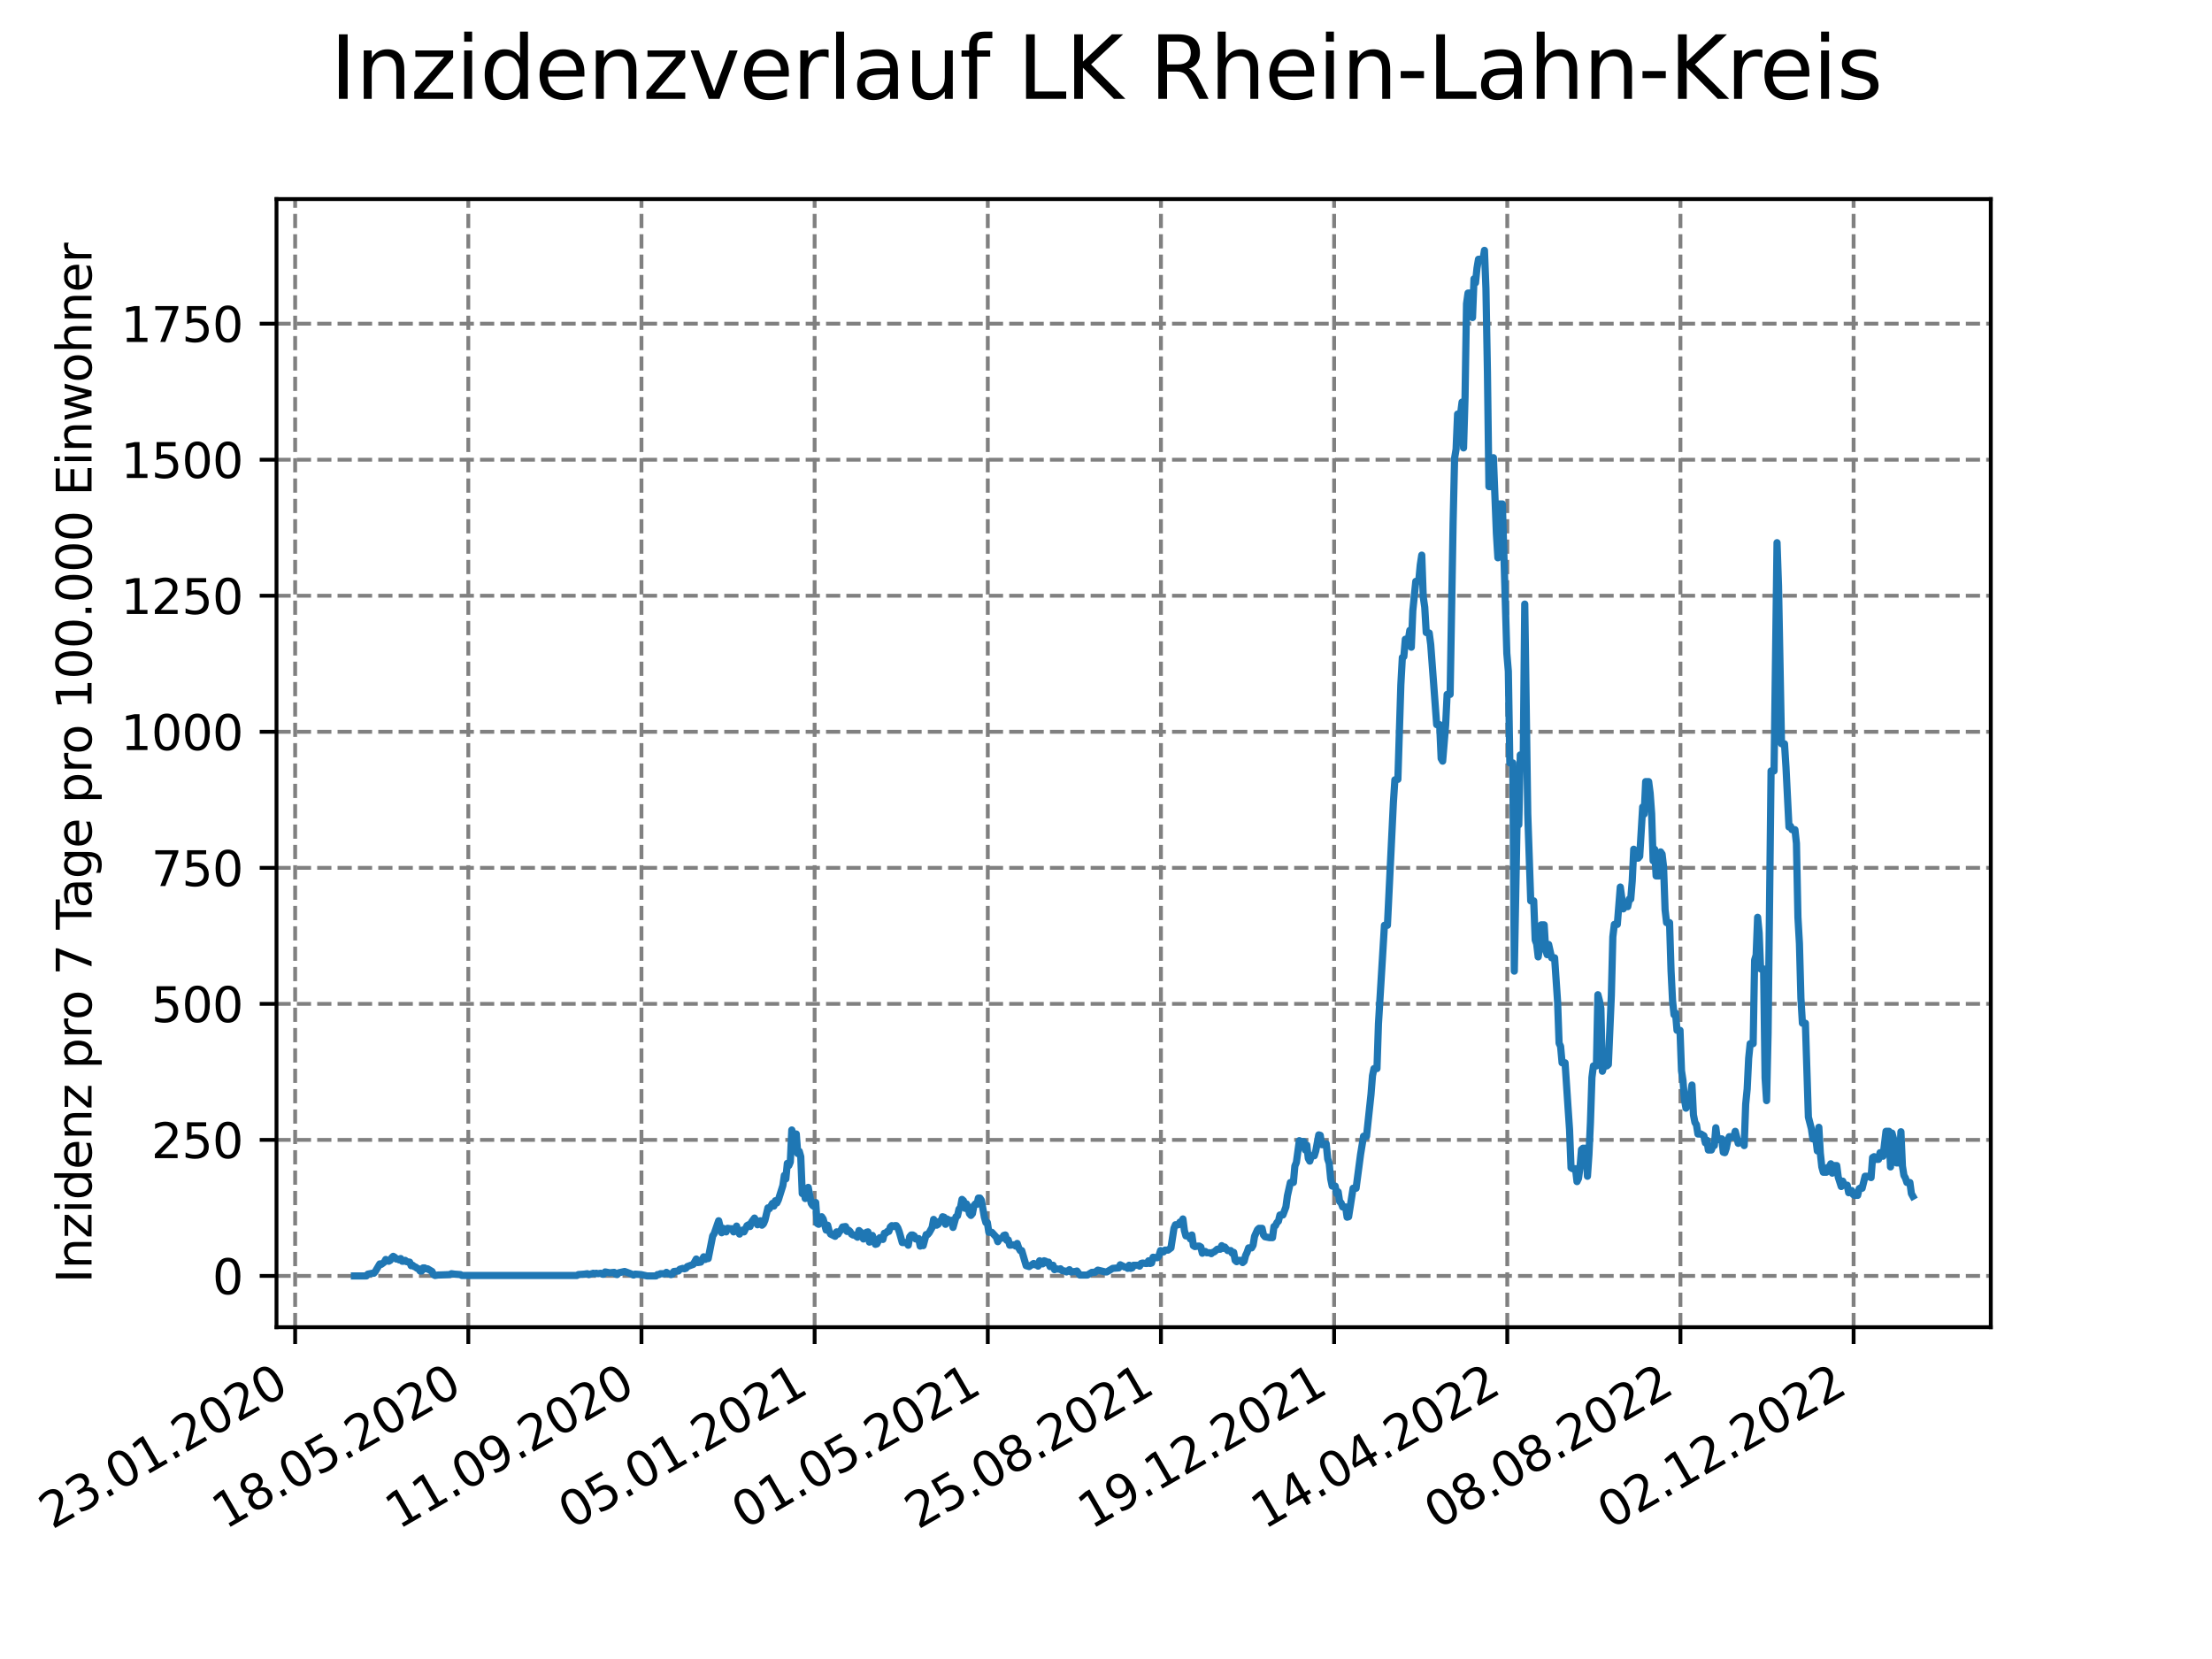 <?xml version="1.0" encoding="utf-8" standalone="no"?>
<!DOCTYPE svg PUBLIC "-//W3C//DTD SVG 1.1//EN"
  "http://www.w3.org/Graphics/SVG/1.1/DTD/svg11.dtd">
<svg xmlns:xlink="http://www.w3.org/1999/xlink" width="460.8pt" height="345.6pt" viewBox="0 0 460.8 345.6" xmlns="http://www.w3.org/2000/svg" version="1.1">
 <defs>
  <style type="text/css">*{stroke-linejoin: round; stroke-linecap: butt}</style>
 </defs>
 <g id="figure_1">
  <g id="patch_1">
   <path d="M 0 345.6 
L 460.8 345.6 
L 460.8 0 
L 0 0 
z
" style="fill: #ffffff"/>
  </g>
  <g id="axes_1">
   <g id="patch_2">
    <path d="M 57.6 276.48 
L 414.72 276.48 
L 414.72 41.472 
L 57.6 41.472 
z
" style="fill: #ffffff"/>
   </g>
   <g id="matplotlib.axis_1">
    <g id="xtick_1">
     <g id="line2d_1">
      <path d="M 61.485 276.48 
L 61.485 41.472 
" clip-path="url(#pd1b07e6035)" style="fill: none; stroke-dasharray: 2.96,1.28; stroke-dashoffset: 0; stroke: #808080; stroke-width: 0.8"/>
     </g>
     <g id="line2d_2">
      <defs>
       <path id="m36f1480497" d="M 0 0 
L 0 3.5 
" style="stroke: #000000; stroke-width: 0.8"/>
      </defs>
      <g>
       <use xlink:href="#m36f1480497" x="61.485" y="276.48" style="stroke: #000000; stroke-width: 0.8"/>
      </g>
     </g>
     <g id="text_1">
      <!-- 23.01.2020 -->
      <g transform="translate(10.859 318.689) rotate(-30) scale(0.1 -0.1)">
       <defs>
        <path id="DejaVuSans-32" d="M 1228 531 
L 3431 531 
L 3431 0 
L 469 0 
L 469 531 
Q 828 903 1448 1529 
Q 2069 2156 2228 2338 
Q 2531 2678 2651 2914 
Q 2772 3150 2772 3378 
Q 2772 3750 2511 3984 
Q 2250 4219 1831 4219 
Q 1534 4219 1204 4116 
Q 875 4013 500 3803 
L 500 4441 
Q 881 4594 1212 4672 
Q 1544 4750 1819 4750 
Q 2544 4750 2975 4387 
Q 3406 4025 3406 3419 
Q 3406 3131 3298 2873 
Q 3191 2616 2906 2266 
Q 2828 2175 2409 1742 
Q 1991 1309 1228 531 
z
" transform="scale(0.016)"/>
        <path id="DejaVuSans-33" d="M 2597 2516 
Q 3050 2419 3304 2112 
Q 3559 1806 3559 1356 
Q 3559 666 3084 287 
Q 2609 -91 1734 -91 
Q 1441 -91 1130 -33 
Q 819 25 488 141 
L 488 750 
Q 750 597 1062 519 
Q 1375 441 1716 441 
Q 2309 441 2620 675 
Q 2931 909 2931 1356 
Q 2931 1769 2642 2001 
Q 2353 2234 1838 2234 
L 1294 2234 
L 1294 2753 
L 1863 2753 
Q 2328 2753 2575 2939 
Q 2822 3125 2822 3475 
Q 2822 3834 2567 4026 
Q 2313 4219 1838 4219 
Q 1578 4219 1281 4162 
Q 984 4106 628 3988 
L 628 4550 
Q 988 4650 1302 4700 
Q 1616 4750 1894 4750 
Q 2613 4750 3031 4423 
Q 3450 4097 3450 3541 
Q 3450 3153 3228 2886 
Q 3006 2619 2597 2516 
z
" transform="scale(0.016)"/>
        <path id="DejaVuSans-2e" d="M 684 794 
L 1344 794 
L 1344 0 
L 684 0 
L 684 794 
z
" transform="scale(0.016)"/>
        <path id="DejaVuSans-30" d="M 2034 4250 
Q 1547 4250 1301 3770 
Q 1056 3291 1056 2328 
Q 1056 1369 1301 889 
Q 1547 409 2034 409 
Q 2525 409 2770 889 
Q 3016 1369 3016 2328 
Q 3016 3291 2770 3770 
Q 2525 4250 2034 4250 
z
M 2034 4750 
Q 2819 4750 3233 4129 
Q 3647 3509 3647 2328 
Q 3647 1150 3233 529 
Q 2819 -91 2034 -91 
Q 1250 -91 836 529 
Q 422 1150 422 2328 
Q 422 3509 836 4129 
Q 1250 4750 2034 4750 
z
" transform="scale(0.016)"/>
        <path id="DejaVuSans-31" d="M 794 531 
L 1825 531 
L 1825 4091 
L 703 3866 
L 703 4441 
L 1819 4666 
L 2450 4666 
L 2450 531 
L 3481 531 
L 3481 0 
L 794 0 
L 794 531 
z
" transform="scale(0.016)"/>
       </defs>
       <use xlink:href="#DejaVuSans-32"/>
       <use xlink:href="#DejaVuSans-33" x="63.623"/>
       <use xlink:href="#DejaVuSans-2e" x="127.246"/>
       <use xlink:href="#DejaVuSans-30" x="159.033"/>
       <use xlink:href="#DejaVuSans-31" x="222.656"/>
       <use xlink:href="#DejaVuSans-2e" x="286.279"/>
       <use xlink:href="#DejaVuSans-32" x="318.066"/>
       <use xlink:href="#DejaVuSans-30" x="381.689"/>
       <use xlink:href="#DejaVuSans-32" x="445.312"/>
       <use xlink:href="#DejaVuSans-30" x="508.936"/>
      </g>
     </g>
    </g>
    <g id="xtick_2">
     <g id="line2d_3">
      <path d="M 97.557 276.48 
L 97.557 41.472 
" clip-path="url(#pd1b07e6035)" style="fill: none; stroke-dasharray: 2.96,1.28; stroke-dashoffset: 0; stroke: #808080; stroke-width: 0.8"/>
     </g>
     <g id="line2d_4">
      <g>
       <use xlink:href="#m36f1480497" x="97.557" y="276.48" style="stroke: #000000; stroke-width: 0.8"/>
      </g>
     </g>
     <g id="text_2">
      <!-- 18.05.2020 -->
      <g transform="translate(46.932 318.689) rotate(-30) scale(0.1 -0.1)">
       <defs>
        <path id="DejaVuSans-38" d="M 2034 2216 
Q 1584 2216 1326 1975 
Q 1069 1734 1069 1313 
Q 1069 891 1326 650 
Q 1584 409 2034 409 
Q 2484 409 2743 651 
Q 3003 894 3003 1313 
Q 3003 1734 2745 1975 
Q 2488 2216 2034 2216 
z
M 1403 2484 
Q 997 2584 770 2862 
Q 544 3141 544 3541 
Q 544 4100 942 4425 
Q 1341 4750 2034 4750 
Q 2731 4750 3128 4425 
Q 3525 4100 3525 3541 
Q 3525 3141 3298 2862 
Q 3072 2584 2669 2484 
Q 3125 2378 3379 2068 
Q 3634 1759 3634 1313 
Q 3634 634 3220 271 
Q 2806 -91 2034 -91 
Q 1263 -91 848 271 
Q 434 634 434 1313 
Q 434 1759 690 2068 
Q 947 2378 1403 2484 
z
M 1172 3481 
Q 1172 3119 1398 2916 
Q 1625 2713 2034 2713 
Q 2441 2713 2670 2916 
Q 2900 3119 2900 3481 
Q 2900 3844 2670 4047 
Q 2441 4250 2034 4250 
Q 1625 4250 1398 4047 
Q 1172 3844 1172 3481 
z
" transform="scale(0.016)"/>
        <path id="DejaVuSans-35" d="M 691 4666 
L 3169 4666 
L 3169 4134 
L 1269 4134 
L 1269 2991 
Q 1406 3038 1543 3061 
Q 1681 3084 1819 3084 
Q 2600 3084 3056 2656 
Q 3513 2228 3513 1497 
Q 3513 744 3044 326 
Q 2575 -91 1722 -91 
Q 1428 -91 1123 -41 
Q 819 9 494 109 
L 494 744 
Q 775 591 1075 516 
Q 1375 441 1709 441 
Q 2250 441 2565 725 
Q 2881 1009 2881 1497 
Q 2881 1984 2565 2268 
Q 2250 2553 1709 2553 
Q 1456 2553 1204 2497 
Q 953 2441 691 2322 
L 691 4666 
z
" transform="scale(0.016)"/>
       </defs>
       <use xlink:href="#DejaVuSans-31"/>
       <use xlink:href="#DejaVuSans-38" x="63.623"/>
       <use xlink:href="#DejaVuSans-2e" x="127.246"/>
       <use xlink:href="#DejaVuSans-30" x="159.033"/>
       <use xlink:href="#DejaVuSans-35" x="222.656"/>
       <use xlink:href="#DejaVuSans-2e" x="286.279"/>
       <use xlink:href="#DejaVuSans-32" x="318.066"/>
       <use xlink:href="#DejaVuSans-30" x="381.689"/>
       <use xlink:href="#DejaVuSans-32" x="445.312"/>
       <use xlink:href="#DejaVuSans-30" x="508.936"/>
      </g>
     </g>
    </g>
    <g id="xtick_3">
     <g id="line2d_5">
      <path d="M 133.63 276.48 
L 133.63 41.472 
" clip-path="url(#pd1b07e6035)" style="fill: none; stroke-dasharray: 2.96,1.28; stroke-dashoffset: 0; stroke: #808080; stroke-width: 0.8"/>
     </g>
     <g id="line2d_6">
      <g>
       <use xlink:href="#m36f1480497" x="133.63" y="276.48" style="stroke: #000000; stroke-width: 0.8"/>
      </g>
     </g>
     <g id="text_3">
      <!-- 11.09.2020 -->
      <g transform="translate(83.005 318.689) rotate(-30) scale(0.1 -0.1)">
       <defs>
        <path id="DejaVuSans-39" d="M 703 97 
L 703 672 
Q 941 559 1184 500 
Q 1428 441 1663 441 
Q 2288 441 2617 861 
Q 2947 1281 2994 2138 
Q 2813 1869 2534 1725 
Q 2256 1581 1919 1581 
Q 1219 1581 811 2004 
Q 403 2428 403 3163 
Q 403 3881 828 4315 
Q 1253 4750 1959 4750 
Q 2769 4750 3195 4129 
Q 3622 3509 3622 2328 
Q 3622 1225 3098 567 
Q 2575 -91 1691 -91 
Q 1453 -91 1209 -44 
Q 966 3 703 97 
z
M 1959 2075 
Q 2384 2075 2632 2365 
Q 2881 2656 2881 3163 
Q 2881 3666 2632 3958 
Q 2384 4250 1959 4250 
Q 1534 4250 1286 3958 
Q 1038 3666 1038 3163 
Q 1038 2656 1286 2365 
Q 1534 2075 1959 2075 
z
" transform="scale(0.016)"/>
       </defs>
       <use xlink:href="#DejaVuSans-31"/>
       <use xlink:href="#DejaVuSans-31" x="63.623"/>
       <use xlink:href="#DejaVuSans-2e" x="127.246"/>
       <use xlink:href="#DejaVuSans-30" x="159.033"/>
       <use xlink:href="#DejaVuSans-39" x="222.656"/>
       <use xlink:href="#DejaVuSans-2e" x="286.279"/>
       <use xlink:href="#DejaVuSans-32" x="318.066"/>
       <use xlink:href="#DejaVuSans-30" x="381.689"/>
       <use xlink:href="#DejaVuSans-32" x="445.312"/>
       <use xlink:href="#DejaVuSans-30" x="508.936"/>
      </g>
     </g>
    </g>
    <g id="xtick_4">
     <g id="line2d_7">
      <path d="M 169.703 276.48 
L 169.703 41.472 
" clip-path="url(#pd1b07e6035)" style="fill: none; stroke-dasharray: 2.96,1.28; stroke-dashoffset: 0; stroke: #808080; stroke-width: 0.8"/>
     </g>
     <g id="line2d_8">
      <g>
       <use xlink:href="#m36f1480497" x="169.703" y="276.48" style="stroke: #000000; stroke-width: 0.8"/>
      </g>
     </g>
     <g id="text_4">
      <!-- 05.01.2021 -->
      <g transform="translate(119.078 318.689) rotate(-30) scale(0.1 -0.1)">
       <use xlink:href="#DejaVuSans-30"/>
       <use xlink:href="#DejaVuSans-35" x="63.623"/>
       <use xlink:href="#DejaVuSans-2e" x="127.246"/>
       <use xlink:href="#DejaVuSans-30" x="159.033"/>
       <use xlink:href="#DejaVuSans-31" x="222.656"/>
       <use xlink:href="#DejaVuSans-2e" x="286.279"/>
       <use xlink:href="#DejaVuSans-32" x="318.066"/>
       <use xlink:href="#DejaVuSans-30" x="381.689"/>
       <use xlink:href="#DejaVuSans-32" x="445.312"/>
       <use xlink:href="#DejaVuSans-31" x="508.936"/>
      </g>
     </g>
    </g>
    <g id="xtick_5">
     <g id="line2d_9">
      <path d="M 205.775 276.48 
L 205.775 41.472 
" clip-path="url(#pd1b07e6035)" style="fill: none; stroke-dasharray: 2.96,1.28; stroke-dashoffset: 0; stroke: #808080; stroke-width: 0.8"/>
     </g>
     <g id="line2d_10">
      <g>
       <use xlink:href="#m36f1480497" x="205.775" y="276.48" style="stroke: #000000; stroke-width: 0.8"/>
      </g>
     </g>
     <g id="text_5">
      <!-- 01.05.2021 -->
      <g transform="translate(155.15 318.689) rotate(-30) scale(0.1 -0.1)">
       <use xlink:href="#DejaVuSans-30"/>
       <use xlink:href="#DejaVuSans-31" x="63.623"/>
       <use xlink:href="#DejaVuSans-2e" x="127.246"/>
       <use xlink:href="#DejaVuSans-30" x="159.033"/>
       <use xlink:href="#DejaVuSans-35" x="222.656"/>
       <use xlink:href="#DejaVuSans-2e" x="286.279"/>
       <use xlink:href="#DejaVuSans-32" x="318.066"/>
       <use xlink:href="#DejaVuSans-30" x="381.689"/>
       <use xlink:href="#DejaVuSans-32" x="445.312"/>
       <use xlink:href="#DejaVuSans-31" x="508.936"/>
      </g>
     </g>
    </g>
    <g id="xtick_6">
     <g id="line2d_11">
      <path d="M 241.848 276.48 
L 241.848 41.472 
" clip-path="url(#pd1b07e6035)" style="fill: none; stroke-dasharray: 2.96,1.28; stroke-dashoffset: 0; stroke: #808080; stroke-width: 0.8"/>
     </g>
     <g id="line2d_12">
      <g>
       <use xlink:href="#m36f1480497" x="241.848" y="276.48" style="stroke: #000000; stroke-width: 0.8"/>
      </g>
     </g>
     <g id="text_6">
      <!-- 25.08.2021 -->
      <g transform="translate(191.223 318.689) rotate(-30) scale(0.1 -0.1)">
       <use xlink:href="#DejaVuSans-32"/>
       <use xlink:href="#DejaVuSans-35" x="63.623"/>
       <use xlink:href="#DejaVuSans-2e" x="127.246"/>
       <use xlink:href="#DejaVuSans-30" x="159.033"/>
       <use xlink:href="#DejaVuSans-38" x="222.656"/>
       <use xlink:href="#DejaVuSans-2e" x="286.279"/>
       <use xlink:href="#DejaVuSans-32" x="318.066"/>
       <use xlink:href="#DejaVuSans-30" x="381.689"/>
       <use xlink:href="#DejaVuSans-32" x="445.312"/>
       <use xlink:href="#DejaVuSans-31" x="508.936"/>
      </g>
     </g>
    </g>
    <g id="xtick_7">
     <g id="line2d_13">
      <path d="M 277.921 276.48 
L 277.921 41.472 
" clip-path="url(#pd1b07e6035)" style="fill: none; stroke-dasharray: 2.96,1.28; stroke-dashoffset: 0; stroke: #808080; stroke-width: 0.8"/>
     </g>
     <g id="line2d_14">
      <g>
       <use xlink:href="#m36f1480497" x="277.921" y="276.48" style="stroke: #000000; stroke-width: 0.8"/>
      </g>
     </g>
     <g id="text_7">
      <!-- 19.12.2021 -->
      <g transform="translate(227.296 318.689) rotate(-30) scale(0.1 -0.1)">
       <use xlink:href="#DejaVuSans-31"/>
       <use xlink:href="#DejaVuSans-39" x="63.623"/>
       <use xlink:href="#DejaVuSans-2e" x="127.246"/>
       <use xlink:href="#DejaVuSans-31" x="159.033"/>
       <use xlink:href="#DejaVuSans-32" x="222.656"/>
       <use xlink:href="#DejaVuSans-2e" x="286.279"/>
       <use xlink:href="#DejaVuSans-32" x="318.066"/>
       <use xlink:href="#DejaVuSans-30" x="381.689"/>
       <use xlink:href="#DejaVuSans-32" x="445.312"/>
       <use xlink:href="#DejaVuSans-31" x="508.936"/>
      </g>
     </g>
    </g>
    <g id="xtick_8">
     <g id="line2d_15">
      <path d="M 313.994 276.48 
L 313.994 41.472 
" clip-path="url(#pd1b07e6035)" style="fill: none; stroke-dasharray: 2.96,1.28; stroke-dashoffset: 0; stroke: #808080; stroke-width: 0.8"/>
     </g>
     <g id="line2d_16">
      <g>
       <use xlink:href="#m36f1480497" x="313.994" y="276.48" style="stroke: #000000; stroke-width: 0.8"/>
      </g>
     </g>
     <g id="text_8">
      <!-- 14.04.2022 -->
      <g transform="translate(263.368 318.689) rotate(-30) scale(0.1 -0.1)">
       <defs>
        <path id="DejaVuSans-34" d="M 2419 4116 
L 825 1625 
L 2419 1625 
L 2419 4116 
z
M 2253 4666 
L 3047 4666 
L 3047 1625 
L 3713 1625 
L 3713 1100 
L 3047 1100 
L 3047 0 
L 2419 0 
L 2419 1100 
L 313 1100 
L 313 1709 
L 2253 4666 
z
" transform="scale(0.016)"/>
       </defs>
       <use xlink:href="#DejaVuSans-31"/>
       <use xlink:href="#DejaVuSans-34" x="63.623"/>
       <use xlink:href="#DejaVuSans-2e" x="127.246"/>
       <use xlink:href="#DejaVuSans-30" x="159.033"/>
       <use xlink:href="#DejaVuSans-34" x="222.656"/>
       <use xlink:href="#DejaVuSans-2e" x="286.279"/>
       <use xlink:href="#DejaVuSans-32" x="318.066"/>
       <use xlink:href="#DejaVuSans-30" x="381.689"/>
       <use xlink:href="#DejaVuSans-32" x="445.312"/>
       <use xlink:href="#DejaVuSans-32" x="508.936"/>
      </g>
     </g>
    </g>
    <g id="xtick_9">
     <g id="line2d_17">
      <path d="M 350.066 276.48 
L 350.066 41.472 
" clip-path="url(#pd1b07e6035)" style="fill: none; stroke-dasharray: 2.96,1.28; stroke-dashoffset: 0; stroke: #808080; stroke-width: 0.8"/>
     </g>
     <g id="line2d_18">
      <g>
       <use xlink:href="#m36f1480497" x="350.066" y="276.48" style="stroke: #000000; stroke-width: 0.8"/>
      </g>
     </g>
     <g id="text_9">
      <!-- 08.08.2022 -->
      <g transform="translate(299.441 318.689) rotate(-30) scale(0.1 -0.1)">
       <use xlink:href="#DejaVuSans-30"/>
       <use xlink:href="#DejaVuSans-38" x="63.623"/>
       <use xlink:href="#DejaVuSans-2e" x="127.246"/>
       <use xlink:href="#DejaVuSans-30" x="159.033"/>
       <use xlink:href="#DejaVuSans-38" x="222.656"/>
       <use xlink:href="#DejaVuSans-2e" x="286.279"/>
       <use xlink:href="#DejaVuSans-32" x="318.066"/>
       <use xlink:href="#DejaVuSans-30" x="381.689"/>
       <use xlink:href="#DejaVuSans-32" x="445.312"/>
       <use xlink:href="#DejaVuSans-32" x="508.936"/>
      </g>
     </g>
    </g>
    <g id="xtick_10">
     <g id="line2d_19">
      <path d="M 386.139 276.48 
L 386.139 41.472 
" clip-path="url(#pd1b07e6035)" style="fill: none; stroke-dasharray: 2.96,1.28; stroke-dashoffset: 0; stroke: #808080; stroke-width: 0.8"/>
     </g>
     <g id="line2d_20">
      <g>
       <use xlink:href="#m36f1480497" x="386.139" y="276.48" style="stroke: #000000; stroke-width: 0.8"/>
      </g>
     </g>
     <g id="text_10">
      <!-- 02.12.2022 -->
      <g transform="translate(335.514 318.689) rotate(-30) scale(0.1 -0.1)">
       <use xlink:href="#DejaVuSans-30"/>
       <use xlink:href="#DejaVuSans-32" x="63.623"/>
       <use xlink:href="#DejaVuSans-2e" x="127.246"/>
       <use xlink:href="#DejaVuSans-31" x="159.033"/>
       <use xlink:href="#DejaVuSans-32" x="222.656"/>
       <use xlink:href="#DejaVuSans-2e" x="286.279"/>
       <use xlink:href="#DejaVuSans-32" x="318.066"/>
       <use xlink:href="#DejaVuSans-30" x="381.689"/>
       <use xlink:href="#DejaVuSans-32" x="445.312"/>
       <use xlink:href="#DejaVuSans-32" x="508.936"/>
      </g>
     </g>
    </g>
   </g>
   <g id="matplotlib.axis_2">
    <g id="ytick_1">
     <g id="line2d_21">
      <path d="M 57.6 265.798 
L 414.72 265.798 
" clip-path="url(#pd1b07e6035)" style="fill: none; stroke-dasharray: 2.96,1.28; stroke-dashoffset: 0; stroke: #808080; stroke-width: 0.8"/>
     </g>
     <g id="line2d_22">
      <defs>
       <path id="m157569918d" d="M 0 0 
L -3.5 0 
" style="stroke: #000000; stroke-width: 0.8"/>
      </defs>
      <g>
       <use xlink:href="#m157569918d" x="57.6" y="265.798" style="stroke: #000000; stroke-width: 0.8"/>
      </g>
     </g>
     <g id="text_11">
      <!-- 0 -->
      <g transform="translate(44.237 269.597) scale(0.1 -0.1)">
       <use xlink:href="#DejaVuSans-30"/>
      </g>
     </g>
    </g>
    <g id="ytick_2">
     <g id="line2d_23">
      <path d="M 57.6 237.459 
L 414.72 237.459 
" clip-path="url(#pd1b07e6035)" style="fill: none; stroke-dasharray: 2.96,1.28; stroke-dashoffset: 0; stroke: #808080; stroke-width: 0.8"/>
     </g>
     <g id="line2d_24">
      <g>
       <use xlink:href="#m157569918d" x="57.6" y="237.459" style="stroke: #000000; stroke-width: 0.8"/>
      </g>
     </g>
     <g id="text_12">
      <!-- 250 -->
      <g transform="translate(31.512 241.259) scale(0.1 -0.1)">
       <use xlink:href="#DejaVuSans-32"/>
       <use xlink:href="#DejaVuSans-35" x="63.623"/>
       <use xlink:href="#DejaVuSans-30" x="127.246"/>
      </g>
     </g>
    </g>
    <g id="ytick_3">
     <g id="line2d_25">
      <path d="M 57.6 209.121 
L 414.72 209.121 
" clip-path="url(#pd1b07e6035)" style="fill: none; stroke-dasharray: 2.96,1.28; stroke-dashoffset: 0; stroke: #808080; stroke-width: 0.8"/>
     </g>
     <g id="line2d_26">
      <g>
       <use xlink:href="#m157569918d" x="57.6" y="209.121" style="stroke: #000000; stroke-width: 0.8"/>
      </g>
     </g>
     <g id="text_13">
      <!-- 500 -->
      <g transform="translate(31.512 212.92) scale(0.1 -0.1)">
       <use xlink:href="#DejaVuSans-35"/>
       <use xlink:href="#DejaVuSans-30" x="63.623"/>
       <use xlink:href="#DejaVuSans-30" x="127.246"/>
      </g>
     </g>
    </g>
    <g id="ytick_4">
     <g id="line2d_27">
      <path d="M 57.6 180.783 
L 414.72 180.783 
" clip-path="url(#pd1b07e6035)" style="fill: none; stroke-dasharray: 2.96,1.28; stroke-dashoffset: 0; stroke: #808080; stroke-width: 0.8"/>
     </g>
     <g id="line2d_28">
      <g>
       <use xlink:href="#m157569918d" x="57.6" y="180.783" style="stroke: #000000; stroke-width: 0.8"/>
      </g>
     </g>
     <g id="text_14">
      <!-- 750 -->
      <g transform="translate(31.512 184.582) scale(0.1 -0.1)">
       <defs>
        <path id="DejaVuSans-37" d="M 525 4666 
L 3525 4666 
L 3525 4397 
L 1831 0 
L 1172 0 
L 2766 4134 
L 525 4134 
L 525 4666 
z
" transform="scale(0.016)"/>
       </defs>
       <use xlink:href="#DejaVuSans-37"/>
       <use xlink:href="#DejaVuSans-35" x="63.623"/>
       <use xlink:href="#DejaVuSans-30" x="127.246"/>
      </g>
     </g>
    </g>
    <g id="ytick_5">
     <g id="line2d_29">
      <path d="M 57.6 152.444 
L 414.72 152.444 
" clip-path="url(#pd1b07e6035)" style="fill: none; stroke-dasharray: 2.96,1.28; stroke-dashoffset: 0; stroke: #808080; stroke-width: 0.8"/>
     </g>
     <g id="line2d_30">
      <g>
       <use xlink:href="#m157569918d" x="57.6" y="152.444" style="stroke: #000000; stroke-width: 0.8"/>
      </g>
     </g>
     <g id="text_15">
      <!-- 1000 -->
      <g transform="translate(25.15 156.244) scale(0.1 -0.1)">
       <use xlink:href="#DejaVuSans-31"/>
       <use xlink:href="#DejaVuSans-30" x="63.623"/>
       <use xlink:href="#DejaVuSans-30" x="127.246"/>
       <use xlink:href="#DejaVuSans-30" x="190.869"/>
      </g>
     </g>
    </g>
    <g id="ytick_6">
     <g id="line2d_31">
      <path d="M 57.6 124.106 
L 414.72 124.106 
" clip-path="url(#pd1b07e6035)" style="fill: none; stroke-dasharray: 2.96,1.28; stroke-dashoffset: 0; stroke: #808080; stroke-width: 0.8"/>
     </g>
     <g id="line2d_32">
      <g>
       <use xlink:href="#m157569918d" x="57.6" y="124.106" style="stroke: #000000; stroke-width: 0.8"/>
      </g>
     </g>
     <g id="text_16">
      <!-- 1250 -->
      <g transform="translate(25.15 127.905) scale(0.1 -0.1)">
       <use xlink:href="#DejaVuSans-31"/>
       <use xlink:href="#DejaVuSans-32" x="63.623"/>
       <use xlink:href="#DejaVuSans-35" x="127.246"/>
       <use xlink:href="#DejaVuSans-30" x="190.869"/>
      </g>
     </g>
    </g>
    <g id="ytick_7">
     <g id="line2d_33">
      <path d="M 57.6 95.768 
L 414.72 95.768 
" clip-path="url(#pd1b07e6035)" style="fill: none; stroke-dasharray: 2.96,1.28; stroke-dashoffset: 0; stroke: #808080; stroke-width: 0.8"/>
     </g>
     <g id="line2d_34">
      <g>
       <use xlink:href="#m157569918d" x="57.6" y="95.768" style="stroke: #000000; stroke-width: 0.8"/>
      </g>
     </g>
     <g id="text_17">
      <!-- 1500 -->
      <g transform="translate(25.15 99.567) scale(0.1 -0.1)">
       <use xlink:href="#DejaVuSans-31"/>
       <use xlink:href="#DejaVuSans-35" x="63.623"/>
       <use xlink:href="#DejaVuSans-30" x="127.246"/>
       <use xlink:href="#DejaVuSans-30" x="190.869"/>
      </g>
     </g>
    </g>
    <g id="ytick_8">
     <g id="line2d_35">
      <path d="M 57.6 67.429 
L 414.72 67.429 
" clip-path="url(#pd1b07e6035)" style="fill: none; stroke-dasharray: 2.96,1.28; stroke-dashoffset: 0; stroke: #808080; stroke-width: 0.8"/>
     </g>
     <g id="line2d_36">
      <g>
       <use xlink:href="#m157569918d" x="57.6" y="67.429" style="stroke: #000000; stroke-width: 0.8"/>
      </g>
     </g>
     <g id="text_18">
      <!-- 1750 -->
      <g transform="translate(25.15 71.228) scale(0.1 -0.1)">
       <use xlink:href="#DejaVuSans-31"/>
       <use xlink:href="#DejaVuSans-37" x="63.623"/>
       <use xlink:href="#DejaVuSans-35" x="127.246"/>
       <use xlink:href="#DejaVuSans-30" x="190.869"/>
      </g>
     </g>
    </g>
    <g id="text_19">
     <!-- Inzidenz pro 7 Tage pro 100.000 Einwohner -->
     <g transform="translate(19.07 267.301) rotate(-90) scale(0.1 -0.1)">
      <defs>
       <path id="DejaVuSans-49" d="M 628 4666 
L 1259 4666 
L 1259 0 
L 628 0 
L 628 4666 
z
" transform="scale(0.016)"/>
       <path id="DejaVuSans-6e" d="M 3513 2113 
L 3513 0 
L 2938 0 
L 2938 2094 
Q 2938 2591 2744 2837 
Q 2550 3084 2163 3084 
Q 1697 3084 1428 2787 
Q 1159 2491 1159 1978 
L 1159 0 
L 581 0 
L 581 3500 
L 1159 3500 
L 1159 2956 
Q 1366 3272 1645 3428 
Q 1925 3584 2291 3584 
Q 2894 3584 3203 3211 
Q 3513 2838 3513 2113 
z
" transform="scale(0.016)"/>
       <path id="DejaVuSans-7a" d="M 353 3500 
L 3084 3500 
L 3084 2975 
L 922 459 
L 3084 459 
L 3084 0 
L 275 0 
L 275 525 
L 2438 3041 
L 353 3041 
L 353 3500 
z
" transform="scale(0.016)"/>
       <path id="DejaVuSans-69" d="M 603 3500 
L 1178 3500 
L 1178 0 
L 603 0 
L 603 3500 
z
M 603 4863 
L 1178 4863 
L 1178 4134 
L 603 4134 
L 603 4863 
z
" transform="scale(0.016)"/>
       <path id="DejaVuSans-64" d="M 2906 2969 
L 2906 4863 
L 3481 4863 
L 3481 0 
L 2906 0 
L 2906 525 
Q 2725 213 2448 61 
Q 2172 -91 1784 -91 
Q 1150 -91 751 415 
Q 353 922 353 1747 
Q 353 2572 751 3078 
Q 1150 3584 1784 3584 
Q 2172 3584 2448 3432 
Q 2725 3281 2906 2969 
z
M 947 1747 
Q 947 1113 1208 752 
Q 1469 391 1925 391 
Q 2381 391 2643 752 
Q 2906 1113 2906 1747 
Q 2906 2381 2643 2742 
Q 2381 3103 1925 3103 
Q 1469 3103 1208 2742 
Q 947 2381 947 1747 
z
" transform="scale(0.016)"/>
       <path id="DejaVuSans-65" d="M 3597 1894 
L 3597 1613 
L 953 1613 
Q 991 1019 1311 708 
Q 1631 397 2203 397 
Q 2534 397 2845 478 
Q 3156 559 3463 722 
L 3463 178 
Q 3153 47 2828 -22 
Q 2503 -91 2169 -91 
Q 1331 -91 842 396 
Q 353 884 353 1716 
Q 353 2575 817 3079 
Q 1281 3584 2069 3584 
Q 2775 3584 3186 3129 
Q 3597 2675 3597 1894 
z
M 3022 2063 
Q 3016 2534 2758 2815 
Q 2500 3097 2075 3097 
Q 1594 3097 1305 2825 
Q 1016 2553 972 2059 
L 3022 2063 
z
" transform="scale(0.016)"/>
       <path id="DejaVuSans-20" transform="scale(0.016)"/>
       <path id="DejaVuSans-70" d="M 1159 525 
L 1159 -1331 
L 581 -1331 
L 581 3500 
L 1159 3500 
L 1159 2969 
Q 1341 3281 1617 3432 
Q 1894 3584 2278 3584 
Q 2916 3584 3314 3078 
Q 3713 2572 3713 1747 
Q 3713 922 3314 415 
Q 2916 -91 2278 -91 
Q 1894 -91 1617 61 
Q 1341 213 1159 525 
z
M 3116 1747 
Q 3116 2381 2855 2742 
Q 2594 3103 2138 3103 
Q 1681 3103 1420 2742 
Q 1159 2381 1159 1747 
Q 1159 1113 1420 752 
Q 1681 391 2138 391 
Q 2594 391 2855 752 
Q 3116 1113 3116 1747 
z
" transform="scale(0.016)"/>
       <path id="DejaVuSans-72" d="M 2631 2963 
Q 2534 3019 2420 3045 
Q 2306 3072 2169 3072 
Q 1681 3072 1420 2755 
Q 1159 2438 1159 1844 
L 1159 0 
L 581 0 
L 581 3500 
L 1159 3500 
L 1159 2956 
Q 1341 3275 1631 3429 
Q 1922 3584 2338 3584 
Q 2397 3584 2469 3576 
Q 2541 3569 2628 3553 
L 2631 2963 
z
" transform="scale(0.016)"/>
       <path id="DejaVuSans-6f" d="M 1959 3097 
Q 1497 3097 1228 2736 
Q 959 2375 959 1747 
Q 959 1119 1226 758 
Q 1494 397 1959 397 
Q 2419 397 2687 759 
Q 2956 1122 2956 1747 
Q 2956 2369 2687 2733 
Q 2419 3097 1959 3097 
z
M 1959 3584 
Q 2709 3584 3137 3096 
Q 3566 2609 3566 1747 
Q 3566 888 3137 398 
Q 2709 -91 1959 -91 
Q 1206 -91 779 398 
Q 353 888 353 1747 
Q 353 2609 779 3096 
Q 1206 3584 1959 3584 
z
" transform="scale(0.016)"/>
       <path id="DejaVuSans-54" d="M -19 4666 
L 3928 4666 
L 3928 4134 
L 2272 4134 
L 2272 0 
L 1638 0 
L 1638 4134 
L -19 4134 
L -19 4666 
z
" transform="scale(0.016)"/>
       <path id="DejaVuSans-61" d="M 2194 1759 
Q 1497 1759 1228 1600 
Q 959 1441 959 1056 
Q 959 750 1161 570 
Q 1363 391 1709 391 
Q 2188 391 2477 730 
Q 2766 1069 2766 1631 
L 2766 1759 
L 2194 1759 
z
M 3341 1997 
L 3341 0 
L 2766 0 
L 2766 531 
Q 2569 213 2275 61 
Q 1981 -91 1556 -91 
Q 1019 -91 701 211 
Q 384 513 384 1019 
Q 384 1609 779 1909 
Q 1175 2209 1959 2209 
L 2766 2209 
L 2766 2266 
Q 2766 2663 2505 2880 
Q 2244 3097 1772 3097 
Q 1472 3097 1187 3025 
Q 903 2953 641 2809 
L 641 3341 
Q 956 3463 1253 3523 
Q 1550 3584 1831 3584 
Q 2591 3584 2966 3190 
Q 3341 2797 3341 1997 
z
" transform="scale(0.016)"/>
       <path id="DejaVuSans-67" d="M 2906 1791 
Q 2906 2416 2648 2759 
Q 2391 3103 1925 3103 
Q 1463 3103 1205 2759 
Q 947 2416 947 1791 
Q 947 1169 1205 825 
Q 1463 481 1925 481 
Q 2391 481 2648 825 
Q 2906 1169 2906 1791 
z
M 3481 434 
Q 3481 -459 3084 -895 
Q 2688 -1331 1869 -1331 
Q 1566 -1331 1297 -1286 
Q 1028 -1241 775 -1147 
L 775 -588 
Q 1028 -725 1275 -790 
Q 1522 -856 1778 -856 
Q 2344 -856 2625 -561 
Q 2906 -266 2906 331 
L 2906 616 
Q 2728 306 2450 153 
Q 2172 0 1784 0 
Q 1141 0 747 490 
Q 353 981 353 1791 
Q 353 2603 747 3093 
Q 1141 3584 1784 3584 
Q 2172 3584 2450 3431 
Q 2728 3278 2906 2969 
L 2906 3500 
L 3481 3500 
L 3481 434 
z
" transform="scale(0.016)"/>
       <path id="DejaVuSans-45" d="M 628 4666 
L 3578 4666 
L 3578 4134 
L 1259 4134 
L 1259 2753 
L 3481 2753 
L 3481 2222 
L 1259 2222 
L 1259 531 
L 3634 531 
L 3634 0 
L 628 0 
L 628 4666 
z
" transform="scale(0.016)"/>
       <path id="DejaVuSans-77" d="M 269 3500 
L 844 3500 
L 1563 769 
L 2278 3500 
L 2956 3500 
L 3675 769 
L 4391 3500 
L 4966 3500 
L 4050 0 
L 3372 0 
L 2619 2869 
L 1863 0 
L 1184 0 
L 269 3500 
z
" transform="scale(0.016)"/>
       <path id="DejaVuSans-68" d="M 3513 2113 
L 3513 0 
L 2938 0 
L 2938 2094 
Q 2938 2591 2744 2837 
Q 2550 3084 2163 3084 
Q 1697 3084 1428 2787 
Q 1159 2491 1159 1978 
L 1159 0 
L 581 0 
L 581 4863 
L 1159 4863 
L 1159 2956 
Q 1366 3272 1645 3428 
Q 1925 3584 2291 3584 
Q 2894 3584 3203 3211 
Q 3513 2838 3513 2113 
z
" transform="scale(0.016)"/>
      </defs>
      <use xlink:href="#DejaVuSans-49"/>
      <use xlink:href="#DejaVuSans-6e" x="29.492"/>
      <use xlink:href="#DejaVuSans-7a" x="92.871"/>
      <use xlink:href="#DejaVuSans-69" x="145.361"/>
      <use xlink:href="#DejaVuSans-64" x="173.145"/>
      <use xlink:href="#DejaVuSans-65" x="236.621"/>
      <use xlink:href="#DejaVuSans-6e" x="298.145"/>
      <use xlink:href="#DejaVuSans-7a" x="361.523"/>
      <use xlink:href="#DejaVuSans-20" x="414.014"/>
      <use xlink:href="#DejaVuSans-70" x="445.801"/>
      <use xlink:href="#DejaVuSans-72" x="509.277"/>
      <use xlink:href="#DejaVuSans-6f" x="548.141"/>
      <use xlink:href="#DejaVuSans-20" x="609.322"/>
      <use xlink:href="#DejaVuSans-37" x="641.109"/>
      <use xlink:href="#DejaVuSans-20" x="704.732"/>
      <use xlink:href="#DejaVuSans-54" x="736.52"/>
      <use xlink:href="#DejaVuSans-61" x="781.104"/>
      <use xlink:href="#DejaVuSans-67" x="842.383"/>
      <use xlink:href="#DejaVuSans-65" x="905.859"/>
      <use xlink:href="#DejaVuSans-20" x="967.383"/>
      <use xlink:href="#DejaVuSans-70" x="999.17"/>
      <use xlink:href="#DejaVuSans-72" x="1062.646"/>
      <use xlink:href="#DejaVuSans-6f" x="1101.51"/>
      <use xlink:href="#DejaVuSans-20" x="1162.691"/>
      <use xlink:href="#DejaVuSans-31" x="1194.479"/>
      <use xlink:href="#DejaVuSans-30" x="1258.102"/>
      <use xlink:href="#DejaVuSans-30" x="1321.725"/>
      <use xlink:href="#DejaVuSans-2e" x="1385.348"/>
      <use xlink:href="#DejaVuSans-30" x="1417.135"/>
      <use xlink:href="#DejaVuSans-30" x="1480.758"/>
      <use xlink:href="#DejaVuSans-30" x="1544.381"/>
      <use xlink:href="#DejaVuSans-20" x="1608.004"/>
      <use xlink:href="#DejaVuSans-45" x="1639.791"/>
      <use xlink:href="#DejaVuSans-69" x="1702.975"/>
      <use xlink:href="#DejaVuSans-6e" x="1730.758"/>
      <use xlink:href="#DejaVuSans-77" x="1794.137"/>
      <use xlink:href="#DejaVuSans-6f" x="1875.924"/>
      <use xlink:href="#DejaVuSans-68" x="1937.105"/>
      <use xlink:href="#DejaVuSans-6e" x="2000.484"/>
      <use xlink:href="#DejaVuSans-65" x="2063.863"/>
      <use xlink:href="#DejaVuSans-72" x="2125.387"/>
     </g>
    </g>
   </g>
   <g id="line2d_37">
    <path d="M 73.833 265.798 
L 76.321 265.798 
L 76.631 265.427 
L 77.564 265.242 
L 77.875 265.242 
L 78.186 264.871 
L 79.119 263.295 
L 79.43 263.388 
L 80.052 262.925 
L 80.363 262.368 
L 80.674 262.646 
L 80.985 262.739 
L 81.296 262.554 
L 81.607 261.998 
L 81.918 261.72 
L 82.229 261.905 
L 82.54 262.276 
L 82.851 262.276 
L 83.162 262.461 
L 83.473 262.183 
L 83.784 262.739 
L 84.095 262.739 
L 84.406 262.554 
L 84.717 262.832 
L 85.339 262.925 
L 85.65 263.666 
L 85.961 263.573 
L 86.272 263.851 
L 86.583 263.944 
L 86.894 264.222 
L 87.205 264.315 
L 87.515 264.778 
L 87.826 264.778 
L 88.137 264.129 
L 88.448 264.129 
L 88.759 264.315 
L 89.07 264.315 
L 90.003 264.871 
L 90.314 265.52 
L 90.625 265.705 
L 91.247 265.612 
L 93.735 265.52 
L 94.046 265.334 
L 94.668 265.427 
L 95.912 265.52 
L 96.223 265.705 
L 120.168 265.705 
L 120.478 265.52 
L 121.722 265.427 
L 122.344 265.334 
L 122.655 265.52 
L 123.588 265.242 
L 123.899 265.334 
L 124.21 265.242 
L 124.521 265.334 
L 125.143 265.242 
L 125.454 265.427 
L 125.765 265.427 
L 126.076 264.964 
L 127.009 265.149 
L 127.942 265.056 
L 128.253 265.427 
L 128.564 265.52 
L 128.875 265.149 
L 130.119 264.871 
L 131.363 265.334 
L 131.984 265.612 
L 132.295 265.427 
L 133.539 265.52 
L 134.783 265.798 
L 136.649 265.798 
L 136.96 265.52 
L 137.271 265.52 
L 137.582 265.334 
L 138.515 265.334 
L 138.826 265.056 
L 139.137 265.334 
L 139.448 265.334 
L 139.759 265.52 
L 140.07 265.427 
L 140.381 264.871 
L 141.314 264.778 
L 141.625 264.408 
L 142.247 264.222 
L 142.557 264.315 
L 142.868 264.222 
L 143.179 263.851 
L 144.423 263.388 
L 145.045 262.276 
L 145.356 263.017 
L 145.978 262.925 
L 146.6 261.812 
L 146.911 262.368 
L 147.222 262.183 
L 147.533 262.183 
L 148.466 257.456 
L 148.777 256.993 
L 149.71 254.305 
L 150.332 256.807 
L 150.643 255.88 
L 150.954 256.158 
L 151.265 256.622 
L 151.576 255.88 
L 152.198 255.973 
L 152.509 255.973 
L 152.82 256.622 
L 153.131 256.436 
L 153.442 255.417 
L 153.752 256.529 
L 154.063 257.085 
L 154.374 256.529 
L 154.685 256.251 
L 154.996 256.622 
L 155.618 255.324 
L 155.929 255.139 
L 156.24 255.51 
L 156.551 254.583 
L 157.173 253.749 
L 157.484 254.212 
L 157.795 255.139 
L 158.106 254.49 
L 158.417 254.305 
L 158.728 255.231 
L 159.039 254.953 
L 159.35 254.212 
L 159.972 251.617 
L 160.283 251.802 
L 160.905 250.69 
L 161.216 251.246 
L 161.527 250.134 
L 161.838 250.597 
L 162.149 249.948 
L 163.082 246.982 
L 163.393 244.851 
L 163.704 245.592 
L 164.015 242.348 
L 164.326 242.811 
L 164.636 242.07 
L 164.947 235.396 
L 165.258 236.416 
L 165.569 236.694 
L 165.88 236.231 
L 166.191 240.309 
L 166.502 239.845 
L 166.813 240.958 
L 167.124 248.651 
L 167.435 247.909 
L 167.746 249.67 
L 168.368 247.353 
L 168.99 250.69 
L 169.301 251.153 
L 169.612 251.339 
L 169.923 250.504 
L 170.234 254.861 
L 170.545 255.046 
L 170.856 254.397 
L 171.167 253.47 
L 171.478 253.934 
L 172.1 256.251 
L 172.411 255.231 
L 172.722 256.436 
L 173.033 257.085 
L 173.966 257.549 
L 174.277 256.622 
L 174.588 257.085 
L 174.899 256.529 
L 175.21 256.251 
L 175.521 255.602 
L 176.142 255.51 
L 176.453 256.529 
L 176.764 256.251 
L 177.075 256.529 
L 177.386 257.085 
L 177.697 257.271 
L 178.008 257.271 
L 178.63 257.734 
L 178.941 256.344 
L 179.252 256.622 
L 179.874 258.105 
L 180.185 257.085 
L 180.496 256.714 
L 180.807 256.622 
L 181.118 258.754 
L 181.429 258.197 
L 181.74 257.363 
L 182.362 259.217 
L 182.673 259.124 
L 183.295 257.827 
L 183.606 257.919 
L 183.917 258.197 
L 184.228 256.9 
L 184.539 256.9 
L 184.85 256.529 
L 185.161 256.529 
L 185.472 255.602 
L 185.783 255.324 
L 186.094 255.51 
L 186.405 255.324 
L 186.715 255.324 
L 187.026 255.788 
L 187.337 256.622 
L 187.959 258.846 
L 188.892 258.846 
L 189.203 259.402 
L 189.514 257.641 
L 189.825 257.271 
L 190.136 257.271 
L 190.447 257.456 
L 190.758 258.105 
L 191.38 258.012 
L 191.691 259.588 
L 192.002 259.402 
L 192.313 259.495 
L 192.935 257.178 
L 193.246 257.178 
L 193.557 256.807 
L 194.179 255.695 
L 194.49 254.027 
L 195.112 255.231 
L 195.423 255.046 
L 195.734 254.397 
L 196.045 254.49 
L 196.356 253.47 
L 196.667 253.563 
L 196.978 255.046 
L 197.289 253.934 
L 197.91 254.305 
L 198.221 254.212 
L 198.532 255.695 
L 199.154 253.47 
L 199.465 253.285 
L 199.776 251.895 
L 200.087 251.524 
L 200.398 249.856 
L 200.709 250.134 
L 201.02 251.709 
L 201.331 250.783 
L 201.642 251.431 
L 201.953 252.822 
L 202.264 253.192 
L 202.575 252.822 
L 202.886 251.153 
L 203.197 250.783 
L 203.508 250.875 
L 203.819 249.578 
L 204.13 249.578 
L 204.441 250.041 
L 205.063 253.563 
L 205.374 254.675 
L 205.685 254.675 
L 205.996 256.714 
L 206.618 256.714 
L 207.551 257.734 
L 207.862 258.661 
L 208.173 258.012 
L 208.794 257.919 
L 209.105 257.363 
L 209.416 257.271 
L 209.727 258.383 
L 210.038 258.29 
L 210.349 259.402 
L 211.282 259.31 
L 211.593 259.588 
L 211.904 259.032 
L 212.215 259.959 
L 212.526 260.515 
L 212.837 260.515 
L 213.77 263.666 
L 214.392 263.851 
L 215.325 263.203 
L 215.636 263.481 
L 215.947 263.295 
L 216.258 263.759 
L 216.569 262.646 
L 216.88 263.203 
L 217.191 263.295 
L 217.502 262.646 
L 217.813 262.739 
L 218.124 263.11 
L 218.435 262.925 
L 218.746 263.851 
L 219.057 263.573 
L 219.368 263.573 
L 219.678 264.5 
L 219.989 264.315 
L 220.611 264.408 
L 220.922 264.315 
L 221.233 264.686 
L 221.855 264.778 
L 222.166 264.964 
L 222.788 264.5 
L 223.099 264.964 
L 224.032 264.871 
L 224.343 264.778 
L 224.965 265.612 
L 226.52 265.612 
L 227.453 265.056 
L 228.075 265.056 
L 228.697 264.593 
L 230.252 264.964 
L 230.563 264.964 
L 231.806 264.222 
L 233.05 264.129 
L 233.361 263.481 
L 234.294 263.944 
L 234.605 263.944 
L 234.916 264.222 
L 235.227 263.573 
L 235.538 264.222 
L 235.849 264.129 
L 236.16 263.573 
L 237.093 263.573 
L 237.404 263.759 
L 237.715 263.203 
L 238.026 263.11 
L 238.648 263.203 
L 238.959 263.203 
L 239.27 262.646 
L 239.581 263.203 
L 239.892 263.11 
L 240.203 261.905 
L 240.825 261.998 
L 241.136 261.998 
L 241.447 261.534 
L 241.757 260.515 
L 242.379 260.793 
L 242.69 260.422 
L 243.312 260.422 
L 243.934 259.959 
L 244.556 255.88 
L 244.867 255.139 
L 245.489 255.139 
L 245.8 254.583 
L 246.111 254.583 
L 246.422 253.934 
L 246.733 256.344 
L 247.044 257.456 
L 247.666 257.456 
L 247.977 258.105 
L 248.288 257.271 
L 248.599 259.495 
L 248.91 259.68 
L 249.532 259.588 
L 249.843 259.588 
L 250.154 259.773 
L 250.465 261.071 
L 250.776 260.793 
L 251.087 260.7 
L 251.398 260.978 
L 252.02 260.978 
L 252.331 261.163 
L 252.642 260.885 
L 252.952 260.793 
L 253.574 260.237 
L 254.196 260.237 
L 254.507 259.495 
L 254.818 260.051 
L 255.129 259.773 
L 255.751 260.515 
L 256.373 260.515 
L 256.684 261.071 
L 256.995 260.885 
L 257.306 262.554 
L 257.617 262.832 
L 257.928 262.554 
L 258.55 262.554 
L 258.861 263.017 
L 259.172 262.739 
L 259.483 261.534 
L 259.794 260.885 
L 260.105 259.959 
L 260.727 259.959 
L 261.038 259.402 
L 261.349 257.549 
L 261.971 256.158 
L 262.282 255.88 
L 262.904 255.88 
L 263.215 257.271 
L 263.526 257.641 
L 264.458 257.827 
L 265.08 257.827 
L 265.391 255.51 
L 265.702 255.324 
L 266.013 254.675 
L 266.324 254.397 
L 266.635 253.1 
L 267.257 253.1 
L 267.879 251.431 
L 268.19 249.114 
L 268.812 246.334 
L 269.434 246.334 
L 269.745 242.904 
L 270.056 242.163 
L 270.678 237.621 
L 270.989 237.806 
L 271.611 237.806 
L 271.922 239.567 
L 272.233 238.548 
L 272.544 241.328 
L 272.855 241.885 
L 273.166 240.772 
L 273.788 240.772 
L 274.099 239.753 
L 274.721 236.416 
L 275.031 236.509 
L 275.342 238.455 
L 275.964 238.455 
L 276.275 238.27 
L 276.586 241.421 
L 276.897 242.348 
L 277.208 245.592 
L 277.519 247.075 
L 278.141 247.075 
L 278.452 248.651 
L 278.763 248.28 
L 279.074 250.319 
L 279.385 250.597 
L 279.696 251.431 
L 280.318 251.431 
L 280.629 253.563 
L 280.94 253.47 
L 281.873 247.538 
L 282.495 247.538 
L 283.428 240.494 
L 284.05 236.694 
L 284.672 236.694 
L 285.605 227.982 
L 285.915 224.089 
L 286.226 222.606 
L 286.848 222.606 
L 287.159 213.244 
L 288.403 192.76 
L 289.025 192.76 
L 290.269 167.179 
L 290.58 162.452 
L 291.202 162.359 
L 291.824 142.617 
L 292.135 136.963 
L 292.446 136.777 
L 292.757 133.163 
L 293.379 133.255 
L 293.69 131.309 
L 294.001 134.831 
L 294.312 127.231 
L 294.934 121.113 
L 295.556 121.021 
L 295.867 117.684 
L 296.178 115.645 
L 296.489 124.357 
L 296.799 126.489 
L 297.11 131.772 
L 297.732 131.865 
L 298.043 134.275 
L 299.287 150.959 
L 299.909 150.959 
L 300.22 158.003 
L 300.531 158.559 
L 301.153 151.051 
L 301.464 144.656 
L 302.086 144.656 
L 302.708 108.879 
L 303.019 95.439 
L 303.33 93.585 
L 303.641 86.263 
L 304.263 86.263 
L 304.574 83.76 
L 304.885 93.307 
L 305.196 82.741 
L 305.507 63.277 
L 305.818 61.052 
L 306.44 61.052 
L 306.751 66.15 
L 307.062 58.086 
L 307.373 58.92 
L 307.684 55.862 
L 307.994 54.008 
L 308.616 54.008 
L 308.927 54.193 
L 309.238 52.154 
L 309.549 60.125 
L 309.86 77.55 
L 310.171 101.371 
L 310.793 101.371 
L 311.104 95.346 
L 311.726 111.103 
L 312.037 116.201 
L 312.348 104.986 
L 312.97 104.986 
L 313.903 136.129 
L 314.214 139.836 
L 314.525 158.93 
L 315.147 158.93 
L 315.458 202.307 
L 316.08 168.847 
L 316.391 171.813 
L 316.702 157.261 
L 317.324 157.261 
L 317.635 125.84 
L 318.257 169.496 
L 318.878 187.663 
L 319.5 187.663 
L 319.811 195.819 
L 320.122 196.653 
L 320.433 199.341 
L 320.744 197.302 
L 321.055 192.668 
L 321.677 192.668 
L 321.988 197.858 
L 322.299 198.878 
L 322.61 196.746 
L 323.232 199.527 
L 323.854 199.527 
L 324.476 208.703 
L 324.787 217.322 
L 325.098 217.971 
L 325.409 221.401 
L 326.031 221.401 
L 326.653 230.762 
L 326.964 235.304 
L 327.275 243.275 
L 327.586 243.46 
L 328.208 243.46 
L 328.519 246.148 
L 328.83 245.499 
L 329.141 243.182 
L 329.452 239.475 
L 329.763 239.197 
L 330.384 239.197 
L 330.695 245.036 
L 331.006 240.494 
L 331.317 233.821 
L 331.628 224.459 
L 331.939 222.05 
L 332.561 222.05 
L 332.872 207.22 
L 333.183 208.425 
L 333.494 210.093 
L 333.805 223.162 
L 334.116 222.05 
L 334.738 222.05 
L 335.049 221.771 
L 335.671 207.405 
L 335.982 195.17 
L 336.293 192.575 
L 336.915 192.575 
L 337.537 184.789 
L 338.159 189.331 
L 338.47 188.868 
L 339.092 188.868 
L 339.403 187.292 
L 339.714 187.292 
L 340.025 183.492 
L 340.336 176.911 
L 340.647 178.765 
L 341.268 178.765 
L 341.579 178.394 
L 342.201 168.106 
L 342.512 169.589 
L 342.823 162.823 
L 343.445 162.823 
L 343.756 165.232 
L 344.067 169.496 
L 344.378 179.321 
L 344.689 176.911 
L 345 182.472 
L 345.622 182.472 
L 345.933 177.467 
L 346.244 177.93 
L 346.555 180.618 
L 346.866 189.516 
L 347.177 192.204 
L 347.799 192.204 
L 348.11 202.215 
L 348.421 208.425 
L 348.732 211.391 
L 349.043 211.02 
L 349.354 214.635 
L 349.976 214.635 
L 350.287 223.069 
L 350.598 225.108 
L 350.909 229.094 
L 351.22 230.855 
L 351.531 228.445 
L 352.152 228.445 
L 352.463 226.035 
L 352.774 232.245 
L 353.085 233.821 
L 353.396 234.284 
L 353.707 236.231 
L 354.329 236.231 
L 354.951 236.601 
L 355.262 238.084 
L 355.573 237.528 
L 355.884 239.567 
L 356.506 239.567 
L 356.817 238.733 
L 357.128 238.641 
L 357.439 234.933 
L 357.75 237.436 
L 358.061 237.25 
L 358.683 237.25 
L 358.994 240.031 
L 359.305 240.124 
L 359.616 239.197 
L 359.927 237.621 
L 360.238 236.787 
L 361.171 236.879 
L 361.482 235.675 
L 362.104 238.177 
L 362.415 237.806 
L 363.036 237.806 
L 363.347 238.641 
L 363.658 230.021 
L 363.969 226.869 
L 364.28 220.474 
L 364.591 217.415 
L 365.213 217.415 
L 365.524 199.99 
L 365.835 198.97 
L 366.146 191.092 
L 366.457 194.336 
L 366.768 201.844 
L 367.39 201.844 
L 367.701 224.552 
L 368.012 229.279 
L 368.323 215.283 
L 368.945 160.598 
L 369.567 160.598 
L 370.189 113.05 
L 370.5 122.133 
L 371.122 154.944 
L 371.744 154.944 
L 372.055 159.857 
L 372.677 172.277 
L 372.988 172.091 
L 373.299 172.833 
L 373.921 172.833 
L 374.231 175.706 
L 374.542 191.092 
L 374.853 196.561 
L 375.164 207.961 
L 375.475 213.152 
L 376.097 213.152 
L 376.719 232.709 
L 377.341 235.118 
L 377.652 237.25 
L 378.274 237.25 
L 378.585 239.753 
L 378.896 234.84 
L 379.207 240.216 
L 379.518 243.089 
L 379.829 244.202 
L 380.451 244.202 
L 380.762 243.182 
L 381.073 243.182 
L 381.384 242.441 
L 381.695 244.387 
L 382.006 242.811 
L 382.628 242.811 
L 382.939 245.221 
L 383.561 247.168 
L 383.872 246.055 
L 384.183 246.89 
L 384.805 246.89 
L 385.115 248.465 
L 385.737 248.002 
L 386.048 248.836 
L 386.359 249.021 
L 386.981 249.021 
L 387.292 247.631 
L 387.603 247.446 
L 387.914 247.538 
L 388.536 245.036 
L 389.158 245.036 
L 389.78 245.314 
L 390.091 241.143 
L 390.402 240.958 
L 390.713 241.514 
L 391.335 241.514 
L 391.646 240.124 
L 391.957 240.772 
L 392.268 240.865 
L 392.89 235.675 
L 393.512 235.675 
L 393.823 243.089 
L 394.134 236.045 
L 394.445 237.158 
L 395.067 242.255 
L 395.689 242.255 
L 395.999 235.767 
L 396.31 242.904 
L 396.621 244.851 
L 396.932 245.407 
L 397.243 246.334 
L 397.865 246.334 
L 398.176 248.651 
L 398.487 249.207 
L 398.487 249.207 
" clip-path="url(#pd1b07e6035)" style="fill: none; stroke: #1f77b4; stroke-width: 1.5; stroke-linecap: square"/>
   </g>
   <g id="patch_3">
    <path d="M 57.6 276.48 
L 57.6 41.472 
" style="fill: none; stroke: #000000; stroke-width: 0.8; stroke-linejoin: miter; stroke-linecap: square"/>
   </g>
   <g id="patch_4">
    <path d="M 414.72 276.48 
L 414.72 41.472 
" style="fill: none; stroke: #000000; stroke-width: 0.8; stroke-linejoin: miter; stroke-linecap: square"/>
   </g>
   <g id="patch_5">
    <path d="M 57.6 276.48 
L 414.72 276.48 
" style="fill: none; stroke: #000000; stroke-width: 0.8; stroke-linejoin: miter; stroke-linecap: square"/>
   </g>
   <g id="patch_6">
    <path d="M 57.6 41.472 
L 414.72 41.472 
" style="fill: none; stroke: #000000; stroke-width: 0.8; stroke-linejoin: miter; stroke-linecap: square"/>
   </g>
  </g>
  <g id="text_20">
   <!-- Inzidenzverlauf LK Rhein-Lahn-Kreis -->
   <g transform="translate(68.792 20.589) scale(0.18 -0.18)">
    <defs>
     <path id="DejaVuSans-76" d="M 191 3500 
L 800 3500 
L 1894 563 
L 2988 3500 
L 3597 3500 
L 2284 0 
L 1503 0 
L 191 3500 
z
" transform="scale(0.016)"/>
     <path id="DejaVuSans-6c" d="M 603 4863 
L 1178 4863 
L 1178 0 
L 603 0 
L 603 4863 
z
" transform="scale(0.016)"/>
     <path id="DejaVuSans-75" d="M 544 1381 
L 544 3500 
L 1119 3500 
L 1119 1403 
Q 1119 906 1312 657 
Q 1506 409 1894 409 
Q 2359 409 2629 706 
Q 2900 1003 2900 1516 
L 2900 3500 
L 3475 3500 
L 3475 0 
L 2900 0 
L 2900 538 
Q 2691 219 2414 64 
Q 2138 -91 1772 -91 
Q 1169 -91 856 284 
Q 544 659 544 1381 
z
M 1991 3584 
L 1991 3584 
z
" transform="scale(0.016)"/>
     <path id="DejaVuSans-66" d="M 2375 4863 
L 2375 4384 
L 1825 4384 
Q 1516 4384 1395 4259 
Q 1275 4134 1275 3809 
L 1275 3500 
L 2222 3500 
L 2222 3053 
L 1275 3053 
L 1275 0 
L 697 0 
L 697 3053 
L 147 3053 
L 147 3500 
L 697 3500 
L 697 3744 
Q 697 4328 969 4595 
Q 1241 4863 1831 4863 
L 2375 4863 
z
" transform="scale(0.016)"/>
     <path id="DejaVuSans-4c" d="M 628 4666 
L 1259 4666 
L 1259 531 
L 3531 531 
L 3531 0 
L 628 0 
L 628 4666 
z
" transform="scale(0.016)"/>
     <path id="DejaVuSans-4b" d="M 628 4666 
L 1259 4666 
L 1259 2694 
L 3353 4666 
L 4166 4666 
L 1850 2491 
L 4331 0 
L 3500 0 
L 1259 2247 
L 1259 0 
L 628 0 
L 628 4666 
z
" transform="scale(0.016)"/>
     <path id="DejaVuSans-52" d="M 2841 2188 
Q 3044 2119 3236 1894 
Q 3428 1669 3622 1275 
L 4263 0 
L 3584 0 
L 2988 1197 
Q 2756 1666 2539 1819 
Q 2322 1972 1947 1972 
L 1259 1972 
L 1259 0 
L 628 0 
L 628 4666 
L 2053 4666 
Q 2853 4666 3247 4331 
Q 3641 3997 3641 3322 
Q 3641 2881 3436 2590 
Q 3231 2300 2841 2188 
z
M 1259 4147 
L 1259 2491 
L 2053 2491 
Q 2509 2491 2742 2702 
Q 2975 2913 2975 3322 
Q 2975 3731 2742 3939 
Q 2509 4147 2053 4147 
L 1259 4147 
z
" transform="scale(0.016)"/>
     <path id="DejaVuSans-2d" d="M 313 2009 
L 1997 2009 
L 1997 1497 
L 313 1497 
L 313 2009 
z
" transform="scale(0.016)"/>
     <path id="DejaVuSans-73" d="M 2834 3397 
L 2834 2853 
Q 2591 2978 2328 3040 
Q 2066 3103 1784 3103 
Q 1356 3103 1142 2972 
Q 928 2841 928 2578 
Q 928 2378 1081 2264 
Q 1234 2150 1697 2047 
L 1894 2003 
Q 2506 1872 2764 1633 
Q 3022 1394 3022 966 
Q 3022 478 2636 193 
Q 2250 -91 1575 -91 
Q 1294 -91 989 -36 
Q 684 19 347 128 
L 347 722 
Q 666 556 975 473 
Q 1284 391 1588 391 
Q 1994 391 2212 530 
Q 2431 669 2431 922 
Q 2431 1156 2273 1281 
Q 2116 1406 1581 1522 
L 1381 1569 
Q 847 1681 609 1914 
Q 372 2147 372 2553 
Q 372 3047 722 3315 
Q 1072 3584 1716 3584 
Q 2034 3584 2315 3537 
Q 2597 3491 2834 3397 
z
" transform="scale(0.016)"/>
    </defs>
    <use xlink:href="#DejaVuSans-49"/>
    <use xlink:href="#DejaVuSans-6e" x="29.492"/>
    <use xlink:href="#DejaVuSans-7a" x="92.871"/>
    <use xlink:href="#DejaVuSans-69" x="145.361"/>
    <use xlink:href="#DejaVuSans-64" x="173.145"/>
    <use xlink:href="#DejaVuSans-65" x="236.621"/>
    <use xlink:href="#DejaVuSans-6e" x="298.145"/>
    <use xlink:href="#DejaVuSans-7a" x="361.523"/>
    <use xlink:href="#DejaVuSans-76" x="414.014"/>
    <use xlink:href="#DejaVuSans-65" x="473.193"/>
    <use xlink:href="#DejaVuSans-72" x="534.717"/>
    <use xlink:href="#DejaVuSans-6c" x="575.83"/>
    <use xlink:href="#DejaVuSans-61" x="603.613"/>
    <use xlink:href="#DejaVuSans-75" x="664.893"/>
    <use xlink:href="#DejaVuSans-66" x="728.271"/>
    <use xlink:href="#DejaVuSans-20" x="763.477"/>
    <use xlink:href="#DejaVuSans-4c" x="795.264"/>
    <use xlink:href="#DejaVuSans-4b" x="850.977"/>
    <use xlink:href="#DejaVuSans-20" x="916.553"/>
    <use xlink:href="#DejaVuSans-52" x="948.34"/>
    <use xlink:href="#DejaVuSans-68" x="1017.822"/>
    <use xlink:href="#DejaVuSans-65" x="1081.201"/>
    <use xlink:href="#DejaVuSans-69" x="1142.725"/>
    <use xlink:href="#DejaVuSans-6e" x="1170.508"/>
    <use xlink:href="#DejaVuSans-2d" x="1233.887"/>
    <use xlink:href="#DejaVuSans-4c" x="1269.971"/>
    <use xlink:href="#DejaVuSans-61" x="1325.684"/>
    <use xlink:href="#DejaVuSans-68" x="1386.963"/>
    <use xlink:href="#DejaVuSans-6e" x="1450.342"/>
    <use xlink:href="#DejaVuSans-2d" x="1513.721"/>
    <use xlink:href="#DejaVuSans-4b" x="1549.805"/>
    <use xlink:href="#DejaVuSans-72" x="1615.381"/>
    <use xlink:href="#DejaVuSans-65" x="1654.244"/>
    <use xlink:href="#DejaVuSans-69" x="1715.768"/>
    <use xlink:href="#DejaVuSans-73" x="1743.551"/>
   </g>
  </g>
 </g>
 <defs>
  <clipPath id="pd1b07e6035">
   <rect x="57.6" y="41.472" width="357.12" height="235.008"/>
  </clipPath>
 </defs>
</svg>
